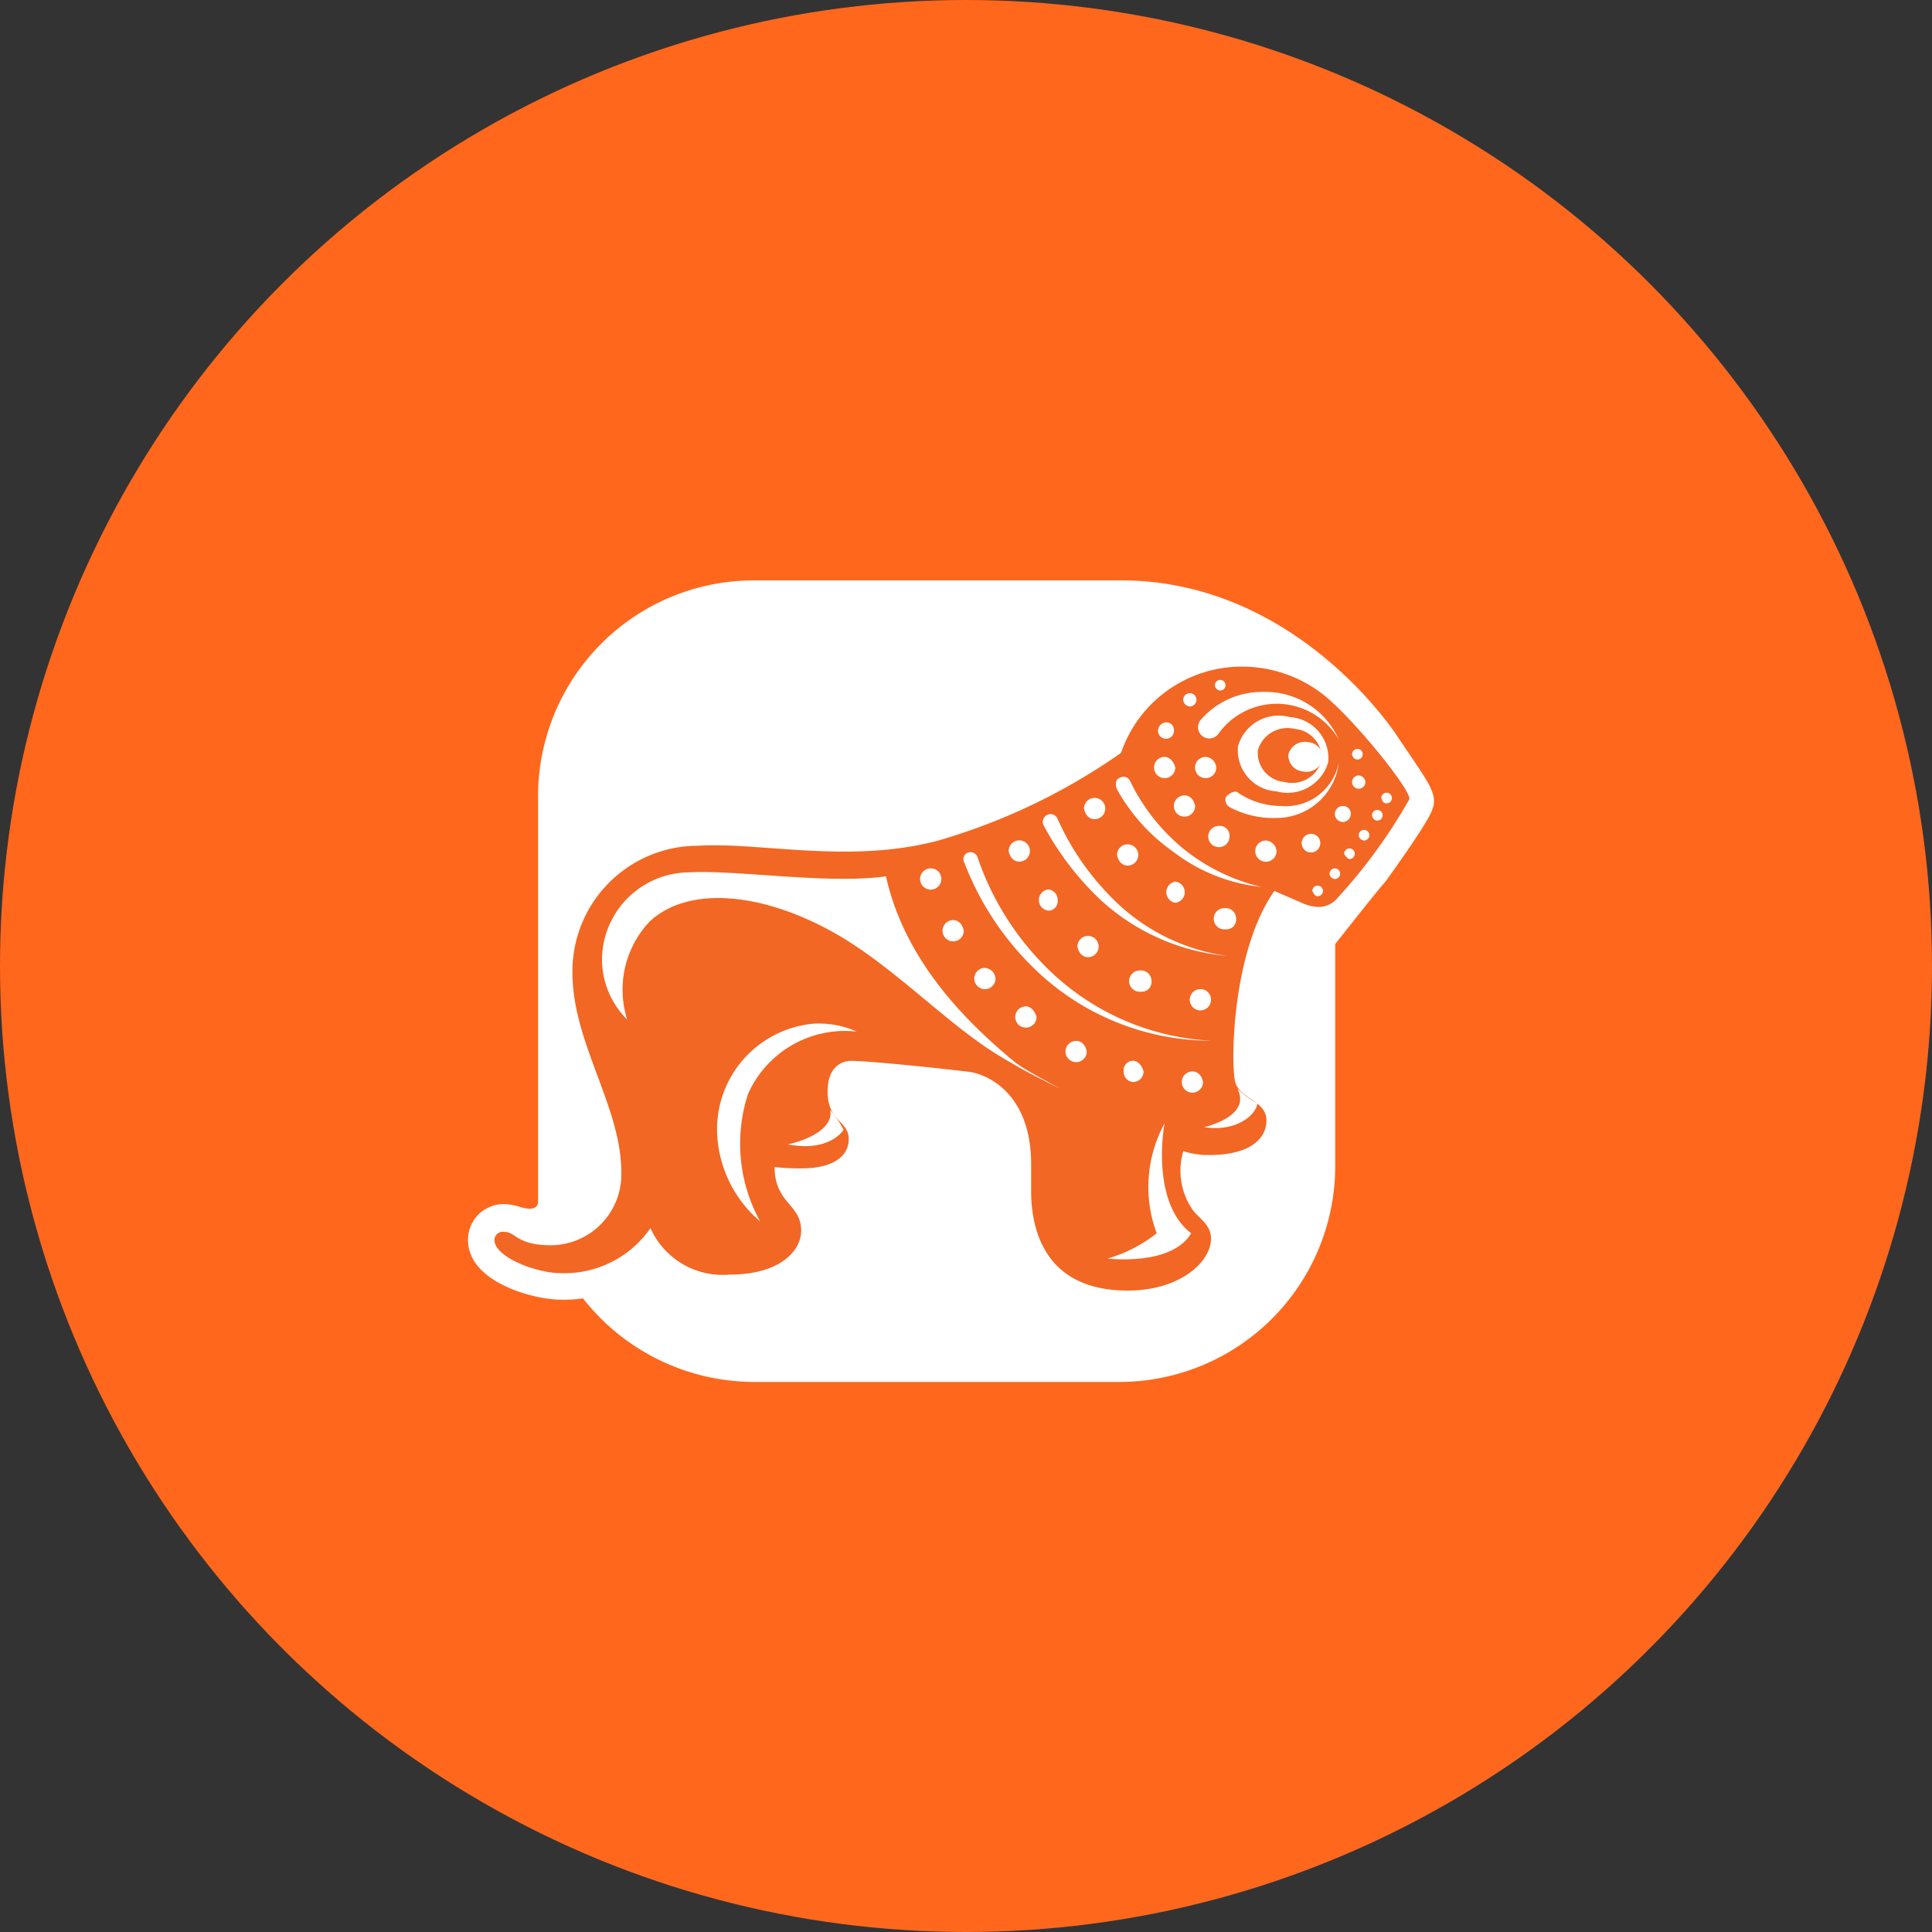 <svg xmlns="http://www.w3.org/2000/svg" width="64" height="64" viewBox="0 0 64 64">
  <rect x="0" y="0" width="64" height="64" fill="#333333" stroke="none"/>
  <g id="Group_1469" data-name="Group 1469" transform="translate(-452 -3489)">
    <circle id="Ellipse_1_copy_5" data-name="Ellipse 1 copy 5" cx="32" cy="32" r="32" transform="translate(452 3489)" fill="#ff671d"/>
    <g id="Group_1459" data-name="Group 1459" transform="translate(224.503 2702.226)">
      <path id="Path_575" data-name="Path 575" d="M30.83,5.231C30.611,4.88,27.326,0,21.633,0H9.459A7.153,7.153,0,0,0,2.321,7.166V20.574c0,.4-.613.176-.613.176a1.875,1.875,0,0,0-.526-.088A1.18,1.18,0,0,0,0,21.849c0,1.407,2.19,1.978,3.065,1.978a3.992,3.992,0,0,0,.744-.044,7.217,7.217,0,0,0,5.649,2.77H21.59a7.153,7.153,0,0,0,7.138-7.166V12.046s1.489-1.89,1.664-2.066h0s1.182-1.627,1.489-2.242.044-.879-1.051-2.506" transform="translate(243 806)" fill="#fff"/>
      <path id="Path_576" data-name="Path 576" d="M24.811,22.547a2.623,2.623,0,0,0,.876.132c1.314,0,1.883-.528,1.883-1.143,0-.7-.963-.7-1.051-1.363-.131-.791-.044-4.309,1.314-6.243l.919.4a1.42,1.42,0,0,0,.569.132.827.827,0,0,0,.613-.308A17.78,17.78,0,0,0,32.3,10.9c.131-.22-1.8-2.638-2.846-3.473A4.368,4.368,0,0,0,26.781,6.5a4.228,4.228,0,0,0-4.028,2.858,20.419,20.419,0,0,1-6.042,2.9c-2.933.791-5.955.044-7.969.176a4.16,4.16,0,0,0-4.159,4.309C4.627,19.03,6.2,21.1,6.2,23.25a2.348,2.348,0,0,1-2.321,2.418c-1.138,0-1.182-.44-1.532-.44a.281.281,0,0,0-.35.264c0,.572,1.4,1.1,2.189,1.1A3.471,3.471,0,0,0,7.166,25.1a2.617,2.617,0,0,0,2.627,1.539c1.664,0,2.364-.791,2.364-1.451,0-.528-.306-.747-.569-1.1a1.6,1.6,0,0,1-.306-1.011,7.774,7.774,0,0,0,.876.044c1.182,0,1.576-.484,1.576-.967,0-.616-.7-.572-.7-1.583,0-.791.438-1.011.788-1.011.394,0,1.926.132,3.809.352.613.044,2.145.659,2.145,3.078v.879c0,1.451.569,3.3,3.2,3.3,1.751,0,2.758-.967,2.758-1.715,0-.484-.394-.659-.613-.967a2.28,2.28,0,0,1-.306-1.934" transform="translate(241.879 802.357)" fill="#f26724"/>
      <path id="Path_577" data-name="Path 577" d="M63.408,19.1a.308.308,0,1,0,.308.308.3.3,0,0,0-.308-.308" transform="translate(207.517 795.297)" fill="#fff"/>
      <path id="Path_578" data-name="Path 578" d="M65.864,17a.264.264,0,1,0,.264.264A.253.253,0,0,0,65.864,17" transform="translate(206.116 796.474)" fill="#fff"/>
      <path id="Path_579" data-name="Path 579" d="M67.12,14.7a.22.22,0,1,0,.22.22.235.235,0,0,0-.22-.22" transform="translate(205.387 797.762)" fill="#fff"/>
      <path id="Path_580" data-name="Path 580" d="M46.952,17.1a.352.352,0,1,0-.352-.352c.044.22.176.352.352.352" transform="translate(216.806 796.81)" fill="#fff"/>
      <path id="Path_581" data-name="Path 581" d="M49.908,36.2a.314.314,0,0,0-.308.352.34.34,0,0,0,.308.352.347.347,0,0,0,.352-.352c-.044-.176-.176-.352-.352-.352" transform="translate(215.119 785.714)" fill="#fff"/>
      <path id="Path_582" data-name="Path 582" d="M54.352,37a.352.352,0,1,0,.352.352c-.044-.22-.176-.352-.352-.352" transform="translate(212.646 785.266)" fill="#fff"/>
      <path id="Path_583" data-name="Path 583" d="M50.452,29.4a.352.352,0,1,0,0,.7.323.323,0,0,0,.352-.352.347.347,0,0,0-.352-.352" transform="translate(214.838 789.525)" fill="#fff"/>
      <path id="Path_584" data-name="Path 584" d="M53.1,23.4a.352.352,0,0,0,0-.7.355.355,0,0,0,0,.7" transform="translate(213.329 793.279)" fill="#fff"/>
      <path id="Path_585" data-name="Path 585" d="M41.252,20.3a.352.352,0,1,0-.352-.352c.044.22.176.352.352.352" transform="translate(220.01 795.017)" fill="#fff"/>
      <path id="Path_586" data-name="Path 586" d="M45.552,34.7a.352.352,0,1,0,.352.352c-.044-.22-.176-.352-.352-.352" transform="translate(217.593 786.555)" fill="#fff"/>
      <path id="Path_587" data-name="Path 587" d="M43.452,24a.314.314,0,0,0,.308-.352.34.34,0,0,0-.308-.352.352.352,0,0,0,0,.7" transform="translate(218.773 792.943)" fill="#fff"/>
      <path id="Path_588" data-name="Path 588" d="M38.652,29.2a.352.352,0,1,0,.352.352.378.378,0,0,0-.352-.352" transform="translate(221.471 789.637)" fill="#fff"/>
      <path id="Path_589" data-name="Path 589" d="M46.452,27.5a.352.352,0,1,0-.352-.352c.044.22.176.352.352.352" transform="translate(217.087 790.982)" fill="#fff"/>
      <path id="Path_590" data-name="Path 590" d="M34.552,21.7a.352.352,0,1,0,.352.352.347.347,0,0,0-.352-.352" transform="translate(223.776 793.84)" fill="#fff"/>
      <path id="Path_591" data-name="Path 591" d="M36.252,25.6a.352.352,0,1,0,.352.352c-.044-.22-.176-.352-.352-.352" transform="translate(222.82 791.654)" fill="#fff"/>
      <path id="Path_592" data-name="Path 592" d="M41.752,32.1a.352.352,0,1,0,.352.352c-.044-.176-.176-.352-.352-.352" transform="translate(219.729 788.012)" fill="#fff"/>
      <path id="Path_593" data-name="Path 593" d="M49.452,20.6a.352.352,0,1,0-.352-.352c.044.22.176.352.352.352" transform="translate(215.4 794.848)" fill="#fff"/>
      <path id="Path_594" data-name="Path 594" d="M54.952,30.8a.352.352,0,1,0,.352.352.347.347,0,0,0-.352-.352" transform="translate(212.309 788.74)" fill="#fff"/>
      <path id="Path_595" data-name="Path 595" d="M56.852,24.7a.352.352,0,1,0,0,.7.323.323,0,0,0,.352-.352.347.347,0,0,0-.352-.352" transform="translate(211.241 792.159)" fill="#fff"/>
      <path id="Path_596" data-name="Path 596" d="M56.352,18.5a.352.352,0,1,0,.352.352.323.323,0,0,0-.352-.352" transform="translate(211.522 795.633)" fill="#fff"/>
      <path id="Path_597" data-name="Path 597" d="M59.952,19.6a.352.352,0,1,0,.352.352.378.378,0,0,0-.352-.352" transform="translate(209.479 795.017)" fill="#fff"/>
      <path id="Path_598" data-name="Path 598" d="M53.752,16.2a.352.352,0,1,0,.352.352c-.044-.22-.176-.352-.352-.352" transform="translate(212.983 796.922)" fill="#fff"/>
      <path id="Path_599" data-name="Path 599" d="M52.252,13.3a.352.352,0,1,0,.352.352c-.044-.176-.176-.352-.352-.352" transform="translate(213.826 798.547)" fill="#fff"/>
      <path id="Path_600" data-name="Path 600" d="M55.352,13.3a.352.352,0,1,0,.352.352.378.378,0,0,0-.352-.352" transform="translate(212.084 798.547)" fill="#fff"/>
      <path id="Path_601" data-name="Path 601" d="M52.2,10.964a.284.284,0,0,1,.264-.264.253.253,0,0,1,.264.264.264.264,0,1,1-.527,0" transform="translate(213.658 800.003)" fill="#fff"/>
      <path id="Path_602" data-name="Path 602" d="M54.1,8.72a.22.22,0,1,1,.22.22.235.235,0,0,1-.22-.22" transform="translate(212.591 801.236)" fill="#fff"/>
      <path id="Path_603" data-name="Path 603" d="M56.5,7.676a.176.176,0,1,1,.176.176.189.189,0,0,1-.176-.176" transform="translate(211.242 801.797)" fill="#fff"/>
      <path id="Path_604" data-name="Path 604" d="M66.9,12.876a.176.176,0,1,1,.176.176.189.189,0,0,1-.176-.176" transform="translate(205.387 798.883)" fill="#fff"/>
      <path id="Path_605" data-name="Path 605" d="M66.3,20.376a.176.176,0,1,1,.176.176c-.044,0-.132-.088-.176-.176" transform="translate(205.723 794.68)" fill="#fff"/>
      <path id="Path_606" data-name="Path 606" d="M67.4,18.976a.176.176,0,1,1,.176.176.189.189,0,0,1-.176-.176" transform="translate(205.107 795.465)" fill="#fff"/>
      <path id="Path_607" data-name="Path 607" d="M65.2,21.876a.176.176,0,1,1,.176.176.189.189,0,0,1-.176-.176" transform="translate(206.34 793.84)" fill="#fff"/>
      <path id="Path_608" data-name="Path 608" d="M63.9,23.176a.176.176,0,1,1,.176.176c-.088,0-.132-.088-.176-.176" transform="translate(207.069 793.111)" fill="#fff"/>
      <path id="Path_609" data-name="Path 609" d="M68.4,17.476a.176.176,0,1,1,.176.176.189.189,0,0,1-.176-.176" transform="translate(204.546 796.305)" fill="#fff"/>
      <path id="Path_610" data-name="Path 610" d="M69.1,16.176a.176.176,0,1,1,.176.176c-.088,0-.132-.044-.176-.176" transform="translate(204.154 797.034)" fill="#fff"/>
      <path id="Path_611" data-name="Path 611" d="M20.3,39.938a5.323,5.323,0,0,1-.4-4.22,3.515,3.515,0,0,1,3.6-2.066,3.088,3.088,0,0,0-1.407-.264,3.515,3.515,0,0,0-3.209,3.78A4.046,4.046,0,0,0,20.3,39.938" transform="translate(232.377 787.295)" fill="#fff"/>
      <path id="Path_612" data-name="Path 612" d="M10.935,26.865a2.822,2.822,0,0,1-.835-2.022,2.909,2.909,0,0,1,2.857-2.857c1.626-.088,4.615.4,6.549.132.659,2.945,2.857,5.011,4.483,6.329-1.978-.879-3.956-3.209-6.241-4.483-2.374-1.319-4.791-1.538-6.066-.352a3.284,3.284,0,0,0-.747,3.253" transform="translate(237.339 793.686)" fill="#fff"/>
      <path id="Path_613" data-name="Path 613" d="M25.607,39.9c.132.835-1.407,1.143-1.407,1.143,1.407.264,1.846-.483,1.846-.483a3.356,3.356,0,0,0-.44-.659" transform="translate(229.395 783.641)" fill="#fff"/>
      <path id="Path_614" data-name="Path 614" d="M50.29,40.9h0a4.406,4.406,0,0,0-.264,3.648,4.747,4.747,0,0,1-1.626.835s2.11.264,2.769-.835c-1.319-1.011-.923-3.472-.879-3.648" transform="translate(215.788 783.081)" fill="#fff"/>
      <path id="Path_615" data-name="Path 615" d="M59.99,10.268a1.4,1.4,0,0,0-1.714.967,1.365,1.365,0,0,0,1.275,1.494,1.4,1.4,0,0,0,1.714-.967,1.365,1.365,0,0,0-1.275-1.494m1.055,1.45a1.02,1.02,0,0,1-1.231.7.967.967,0,0,1-.879-1.055,1.02,1.02,0,0,1,1.231-.7.967.967,0,0,1,.879,1.055" transform="translate(210.231 800.26)" fill="#fff"/>
      <path id="Path_616" data-name="Path 616" d="M62.093,12.587a.567.567,0,0,1,.659-.4.531.531,0,0,1,.483.571.567.567,0,0,1-.659.4.531.531,0,0,1-.483-.571" transform="translate(208.085 799.172)" fill="#fff"/>
      <path id="Path_617" data-name="Path 617" d="M56.8,38.3h0c.483.923-1.1,1.275-1.1,1.275,1.143.176,1.758-.483,1.758-.791A2.845,2.845,0,0,1,56.8,38.3" transform="translate(211.687 784.538)" fill="#fff"/>
      <path id="Path_618" data-name="Path 618" d="M35.378,31.288s.22.264.571.615a14.1,14.1,0,0,0,1.407,1.187,10.75,10.75,0,0,0,1.538.967,2.89,2.89,0,0,0,.527.264,1.848,1.848,0,0,1,.22.088,1.848,1.848,0,0,0-.22-.088,3.021,3.021,0,0,1-.571-.264,13.2,13.2,0,0,1-1.626-.923,11.146,11.146,0,0,1-1.45-1.143,6.446,6.446,0,0,1-.615-.615.134.134,0,0,1,0-.176.336.336,0,0,1,.22.088h0" transform="translate(223.248 788.516)" fill="#fff"/>
      <path id="Path_619" data-name="Path 619" d="M59.951,9.98a2.374,2.374,0,0,0-4-.176.374.374,0,1,1-.571-.483A2.688,2.688,0,0,1,57.446,8.4,2.652,2.652,0,0,1,59.951,9.98" transform="translate(211.896 801.295)" fill="#fff"/>
      <path id="Path_620" data-name="Path 620" d="M53.857,18.446a5.783,5.783,0,0,1-2.945-1.187,6.155,6.155,0,0,1-1.846-2.066c-.044-.132-.044-.308.088-.352a.238.238,0,0,1,.352.088,6.683,6.683,0,0,0,1.758,2.242,6.477,6.477,0,0,0,2.593,1.275" transform="translate(215.422 797.709)" fill="#fff"/>
      <path id="Path_621" data-name="Path 621" d="M49.607,22.3a7.131,7.131,0,0,1-4.615-2.286,9.652,9.652,0,0,1-1.45-2.022.256.256,0,0,1,.44-.264A8.663,8.663,0,0,0,45.7,20.279,6.642,6.642,0,0,0,49.607,22.3" transform="translate(218.535 796.14)" fill="#fff"/>
      <path id="Path_622" data-name="Path 622" d="M37.687,20.485a.25.25,0,0,1,.308.176,9.392,9.392,0,0,0,2.242,3.6,8.33,8.33,0,0,0,5.494,2.461A8.418,8.418,0,0,1,39.8,24.265a9.723,9.723,0,0,1-2.242-3.428.233.233,0,0,1,.132-.352" transform="translate(221.89 794.527)" fill="#fff"/>
      <path id="Path_623" data-name="Path 623" d="M57.775,14.711a2.58,2.58,0,0,0,1.45.44,1.784,1.784,0,0,0,1.89-1.45,2.075,2.075,0,0,1-2.066,1.846,3.063,3.063,0,0,1-1.538-.352.277.277,0,0,1-.132-.352c.132-.132.308-.22.4-.132" transform="translate(210.733 798.323)" fill="#fff"/>
    </g>
  </g>
</svg>
